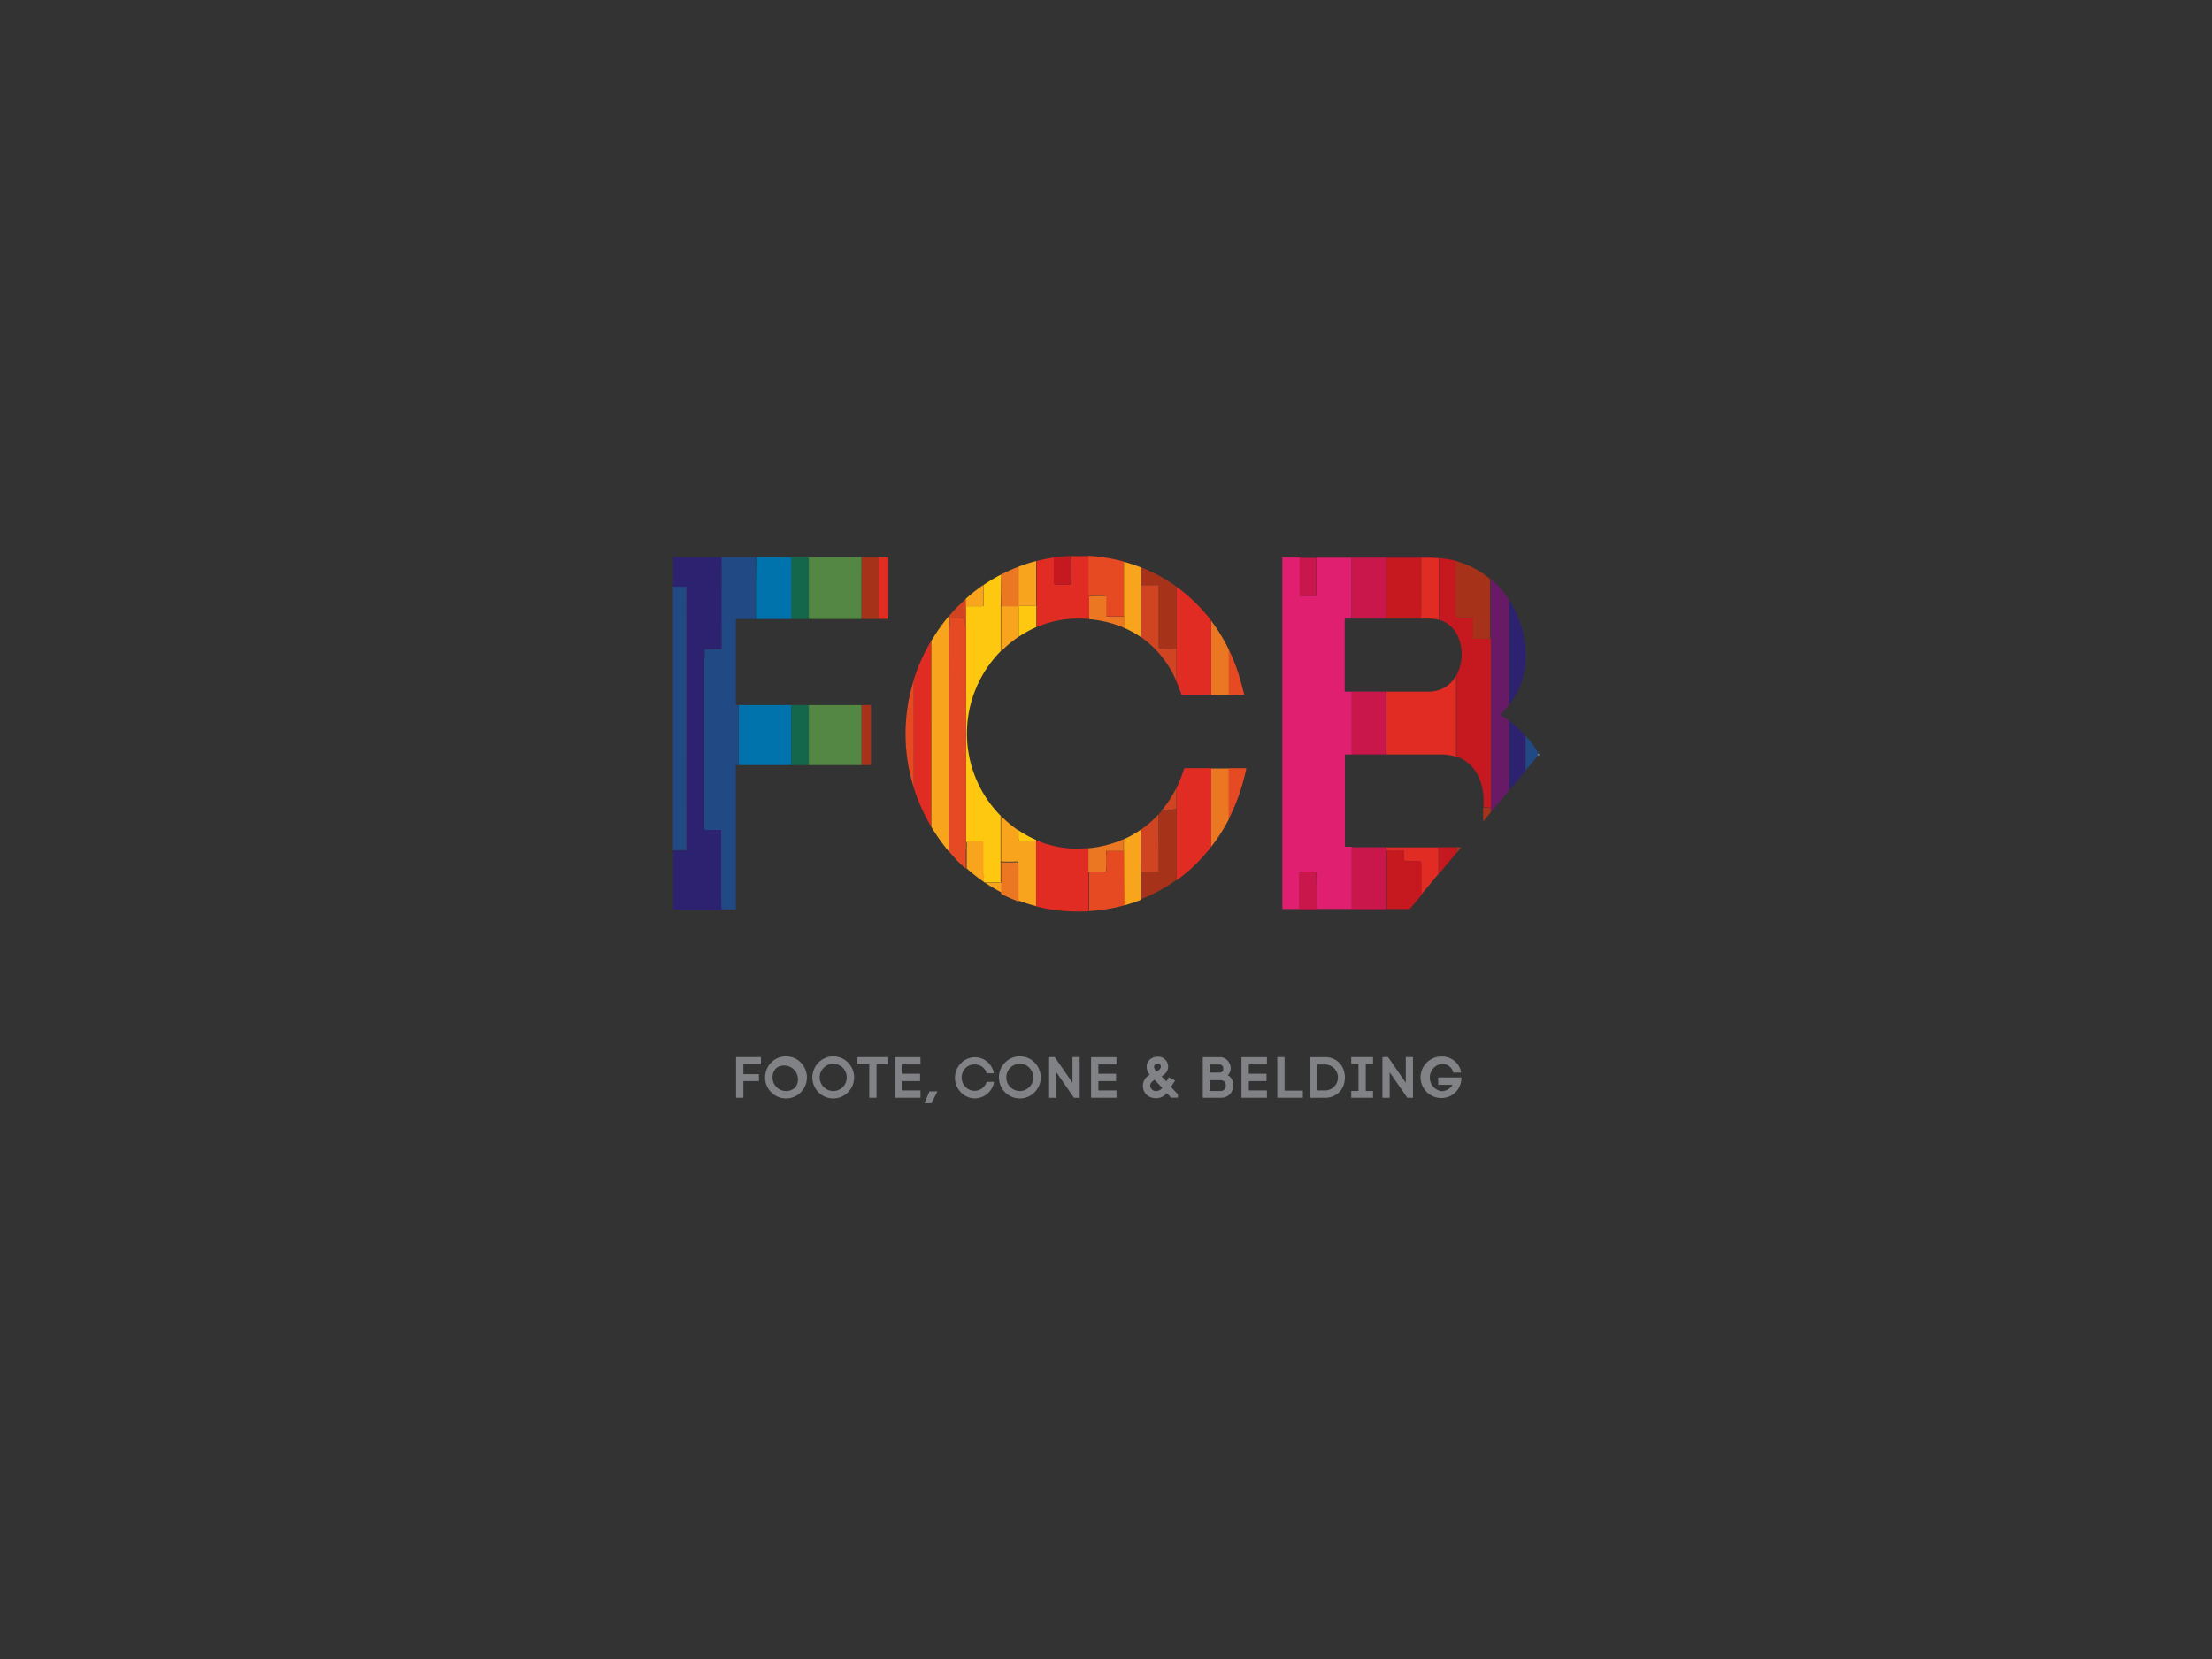 <svg id="Logos" xmlns="http://www.w3.org/2000/svg" viewBox="0 0 320 240"><rect x="0" y="0" width="320" height="240" fill="#333333" stroke="none"/><defs><style>.cls-1{fill:none;}.cls-2{fill:#e11f70;}.cls-3{fill:#558744;}.cls-4{fill:#e12c23;}.cls-5{fill:#0073ad;}.cls-6{fill:#c9164b;}.cls-7{fill:#214983;}.cls-8{fill:#2d226f;}.cls-9{fill:#c5181f;}.cls-10{fill:#681a67;}.cls-11{fill:#eb7723;}.cls-12{fill:#15674c;}.cls-13{fill:#e64a23;}.cls-14{fill:#f8a41d;}.cls-15{fill:#a6321a;}.cls-16{fill:#d04422;}.cls-17{fill:#fec810;}.cls-18{fill:#fff;}.cls-19{fill:#808285;}</style></defs><title>logo-card-fcb</title><g id="logo-fcb"><path class="cls-1" d="M165.09,124.9c0,.41,0,.81,0,1.22h0C165.1,125.71,165.09,125.31,165.09,124.9Z"/><path class="cls-1" d="M208.17,126.31c0-1.25,0-2.5,0-3.74h0c0,1.24,0,2.49,0,3.74Z"/><path class="cls-1" d="M149.52,121.63a2.21,2.21,0,0,1,.37.08h0A2.21,2.21,0,0,0,149.52,121.63Z"/><path class="cls-1" d="M169.07,117.15a3.48,3.48,0,0,0,1.1-.15v0A3.48,3.48,0,0,1,169.07,117.15Z"/><path class="cls-1" d="M169.06,117.15h0Z"/><path class="cls-1" d="M157.53,126.16v5.66h0v-5.66Z"/><path class="cls-1" d="M144.83,127.69h0v0Z"/><path class="cls-1" d="M144.61,127.62l.09,0Z"/><path class="cls-1" d="M139.84,122.74a.5.5,0,0,0,0-.19A.5.5,0,0,1,139.84,122.74Z"/><path class="cls-1" d="M200.6,123.08c0-.11,0-.23,0-.34,0,.11,0,.23,0,.34l.55,0Z"/><path class="cls-1" d="M139.82,122.77a.1.1,0,0,1-.06,0h0A.1.1,0,0,0,139.82,122.77Z"/><path class="cls-1" d="M134.71,119.57h0v0Z"/><path class="cls-1" d="M137.27,90.37v.35l.08,0-.08,0Z"/><path class="cls-1" d="M139.75,92.15c0-.46,0-.92,0-1.39h0C139.75,91.23,139.75,91.69,139.75,92.15Z"/><path class="cls-1" d="M127.14,89.48h0l.29,0Z"/><path class="cls-1" d="M149.9,87.26a2.44,2.44,0,0,1,0,.27c0,1.07,0,2.13,0,3.2h0c0-1.07,0-2.13,0-3.2A2.44,2.44,0,0,0,149.9,87.26Z"/><path class="cls-1" d="M165.1,82.09h0v0Z"/><path class="cls-1" d="M157,80.41c-.35,0-.7,0-1.05,0l-.79,0Z"/><path class="cls-2" d="M194.53,100.05V89.49h1V80.67h-5.09l0,5.21c0,.32,0,.32-.26.33h-1.89c-.09,0-.22.07-.26,0s0-.27,0-.4c0-1.37,0-2.73,0-4.09,0-.36,0-.72,0-1.07h-2.52v50.86H188c0-1.72,0-3.43,0-5.14,0-.2,0-.25.21-.24.65,0,1.31,0,2,0,.27,0,.27,0,.27.33,0,.84,0,1.68,0,2.52s0,1.68,0,2.52h5.08v-9h-1V109.14h1v-9.09Z"/><path class="cls-3" d="M124.64,110.68V102H117v8.68Z"/><path class="cls-3" d="M117,89.55h7.63c0-3,0-5.91,0-8.87V80.6H117v9Z"/><path class="cls-4" d="M205.58,89.49h1.2a5,5,0,0,1,1.39.19c0-.14,0-.29,0-.43,0-2.84,0-5.68,0-8.52-.45,0-.89-.06-1.35-.06H205.6c0,2.29,0,4.58,0,6.87C205.6,88.19,205.59,88.84,205.58,89.49Z"/><path class="cls-4" d="M210.18,98.43a4.39,4.39,0,0,1-3.54,1.62h-6.06v9.09h7.94a6.75,6.75,0,0,1,2.13.34V97.72A5.82,5.82,0,0,1,210.18,98.43Z"/><path class="cls-4" d="M200.6,123.08l.55,0h.18a2.3,2.3,0,0,0,.74,0c.31-.07.62.07.92,0,.07,0,.1.06.09.13,0,.3.06.58,0,.89s.06.48.38.49.68,0,1,0h.81c.22,0,.26.06.27.34,0,1.52,0,3,0,4.56l2.56-3.06v-.1c0-1.25,0-2.5,0-3.74h-7.58v.17C200.58,122.85,200.59,123,200.6,123.08Z"/><path class="cls-5" d="M106.88,110.68h7.62V102h-7.62Z"/><path class="cls-5" d="M109.36,84.35c0,1.73,0,3.47,0,5.2h5.17V80.68s0-.06,0-.08h-5.12C109.37,81.85,109.39,83.1,109.36,84.35Z"/><path class="cls-4" d="M149.89,121.71h0c0,.56,0,1.12,0,1.69v7.73a24.47,24.47,0,0,0,6,.74c.55,0,1.08,0,1.61-.05V122.7c-.53,0-1.07.08-1.62.08a15,15,0,0,1-6-1.25,1.09,1.09,0,0,1,0,.18Z"/><path class="cls-4" d="M155,80.41c0,1.27-.05,2.54,0,3.8,0,.31,0,.36-.29.36-.65,0-1.3,0-1.94,0-.19,0-.25-.07-.25-.31V80.64a24.88,24.88,0,0,0-2.57.52q0,3.06,0,6.1a2.44,2.44,0,0,1,0,.27c0,1.07,0,2.13,0,3.2a15,15,0,0,1,6-1.24c.55,0,1.09,0,1.61.07V80.44l-.56,0h-2Z"/><path class="cls-6" d="M195.55,100.05v9.09h5v-9.09Z"/><path class="cls-6" d="M195.55,89.49h5V80.67h-5v8.82Z"/><path class="cls-6" d="M195.55,131.53h5v-8.11a1,1,0,0,1,0-.34c0-.11,0-.23,0-.34v-.17h-5v9Z"/><path class="cls-7" d="M104.36,84.25c-.07,3.11,0,6.22,0,9.34,0,.31,0,.3-.25.3-.64,0-1.29,0-1.93,0-.18,0-.27.08-.26.32s0,.56,0,.84-.06.4-.06.61v23.88a2,2,0,0,0,0,.25c0,.22.16.32.32.31.67-.08,1.34,0,2,0,.09,0,.14.06.14.18v.23q0,4.91,0,9.81c0,.41,0,.83,0,1.25h2.13V110.68h.4V102h-.4V89.55h2.85c0-1.73,0-3.47,0-5.2,0-1.25,0-2.5,0-3.75h-5C104.36,81.81,104.38,83,104.36,84.25Z"/><path class="cls-4" d="M170.17,117v10.39a24.11,24.11,0,0,0,5.05-4.89V111.13h-3.89l-.25.73a18.28,18.28,0,0,1-.9,2.17v2.65C170.18,116.78,170.17,116.89,170.17,117Z"/><path class="cls-4" d="M170.17,94.13c0,1.47,0,2.94,0,4.42.18.4.35.81.5,1.24l.25.71h4.3c0-3.57,0-7.14,0-10.71a23.68,23.68,0,0,0-5.06-4.94v9.28Z"/><path class="cls-8" d="M104.33,130.28q0-4.91,0-9.81v-.23c0-.12,0-.18-.14-.18-.67,0-1.34,0-2,0-.16,0-.29-.09-.32-.31a2,2,0,0,1,0-.25V95.66c0-.21.08-.41.06-.61s0-.56,0-.84.08-.32.26-.32c.64,0,1.29,0,1.93,0,.25,0,.25,0,.25-.3,0-3.12,0-6.23,0-9.34,0-1.22,0-2.44,0-3.65h-7c0,1.44,0,2.88,0,4.32h1.51c.07,0,.15,0,.21,0s.21,0,.21.16q0,.57,0,1.14c.08,11.61,0,23.21,0,34.81,0,.61,0,1.22,0,1.83,0,.1,0,.2-.12.19-.61-.05-1.21,0-1.81,0q0,4.26,0,8.54h7C104.35,131.11,104.33,130.69,104.33,130.28Z"/><path class="cls-4" d="M127.11,89.06a1.48,1.48,0,0,0,0,.21c0,.07,0,.14,0,.21l.29,0a.07.07,0,0,1,.07.07.05.05,0,0,1,0,0h.58s0,0,0,0,.06-.08.1-.08h.36V80.6h-1.4v8.46Z"/><path class="cls-4" d="M134.71,104.61q0-6,0-11.91a26.89,26.89,0,0,0-2.54,5.7v15.51a27.52,27.52,0,0,0,2.53,5.66v-15Z"/><path class="cls-9" d="M215.68,116.43V92.77c0-.14,0-.28,0-.42a7.65,7.65,0,0,1-1.17.06c-.39,0-.78,0-1.17,0-.11,0-.15-.06-.15-.2V92c0-.83-.06-1.65,0-2.47,0-.19,0-.22-.2-.22-.68,0-1.36,0-2,0-.16,0-.24-.1-.24-.31V81.16a14.74,14.74,0,0,0-2.52-.43c0,2.84,0,5.68,0,8.52,0,.14,0,.29,0,.43,2.21.64,3.23,2.83,3.23,5a6.39,6.39,0,0,1-.75,3v11.76c2.61.9,3.91,3.49,3.91,6.35v1a8.27,8.27,0,0,1,1.11.07C215.67,116.74,215.68,116.58,215.68,116.43Z"/><path class="cls-9" d="M208.24,126.32l2.42-2.88c0-.29,0-.58,0-.87h-2.52c0,1.24,0,2.49,0,3.74Z"/><path class="cls-8" d="M220.72,95.43c0-.15,0-.3,0-.45,0-.31,0-.62,0-.93a15.62,15.62,0,0,0-2.42-7.28q0,7.62,0,15.24A11.46,11.46,0,0,0,220.72,95.43Z"/><path class="cls-8" d="M218.3,104.25V108c0,2.12,0,4.25,0,6.37l2.4-2.85c0-1.68,0-3.37,0-5A17.12,17.12,0,0,0,218.3,104.25Z"/><path class="cls-10" d="M218.3,104.25a12.88,12.88,0,0,0-1.28-.85A12.85,12.85,0,0,0,218.3,102q0-7.62,0-15.24a13,13,0,0,0-2.61-3V92a1,1,0,0,1,0,.35c0,.14,0,.28,0,.42v23.66c0,.15,0,.31,0,.47s0,.23,0,.34v.23l2.61-3.12c0-2.12,0-4.25,0-6.37Z"/><path class="cls-11" d="M175.22,122.5a25.62,25.62,0,0,0,2.56-4v-7.33h-2.56V122.5Z"/><path class="cls-11" d="M177.78,100.5V94a25.07,25.07,0,0,0-2.55-4.18c0,3.57,0,7.14,0,10.71Z"/><path class="cls-12" d="M117,110.68V102H114.5v8.68Z"/><path class="cls-12" d="M114.5,89.55H117v-9h-2.52s0,.05,0,.08Z"/><path class="cls-4" d="M180.35,111.13h0v.2Z"/><path class="cls-13" d="M180,112.46l.28-1.13v-.2h-2.52v7.33A28.8,28.8,0,0,0,180,112.46Z"/><path class="cls-13" d="M180,100.5l-.34-1.32A27.75,27.75,0,0,0,177.78,94v6.53Z"/><path class="cls-14" d="M162.58,123.08h0c0,2.22,0,4.44,0,6.66V131a22.5,22.5,0,0,0,2.48-.82v-4c0-.41,0-.81,0-1.22V120a14.81,14.81,0,0,1-2.48,1.41v1.29A1.33,1.33,0,0,1,162.58,123.08Z"/><path class="cls-14" d="M162.6,89.22c0,.12,0,.23,0,.35v1.25a14.24,14.24,0,0,1,2.48,1.37V85.11c0-.12,0-.25,0-.37V82.09a23.4,23.4,0,0,0-2.49-.82c0,2.52,0,5,0,7.55Z"/><path class="cls-15" d="M124.64,89.55h2.5v-.07h0c0-.07,0-.14,0-.21a1.48,1.48,0,0,1,0-.21V80.6h-2.46v.08C124.65,83.64,124.65,86.59,124.64,89.55Z"/><path class="cls-15" d="M126,110.68V102h-1.36v8.68Z"/><path class="cls-15" d="M215.67,116.9a8.27,8.27,0,0,0-1.11-.07v2l1.12-1.33v-.23C215.68,117.13,215.67,117,215.67,116.9Z"/><path class="cls-15" d="M211.4,122.57h-.72c0,.29,0,.58,0,.87Z"/><path class="cls-15" d="M208.17,126.31v.1l.07-.09Z"/><path class="cls-7" d="M99.16,123c.13,0,.12-.09.12-.19,0-.61,0-1.22,0-1.83,0-11.6,0-23.2,0-34.81q0-.57,0-1.14c0-.21,0-.31-.21-.16s-.14,0-.21,0H97.35V123C98,123,98.55,123,99.16,123Z"/><path class="cls-7" d="M220.71,106.45c0,1.68,0,3.37,0,5l1.76-2.11.1-.12V109A13.81,13.81,0,0,0,220.71,106.45Z"/><path class="cls-7" d="M220.72,95.43a12.71,12.71,0,0,0,0-1.38c0,.31,0,.62,0,.93C220.7,95.13,220.71,95.28,220.72,95.43Z"/><path class="cls-15" d="M210.89,89.33c.68,0,1.36,0,2,0,.15,0,.21,0,.2.22,0,.82.07,1.64,0,2.47v.19c0,.14,0,.21.15.2.39,0,.78,0,1.17,0a7.65,7.65,0,0,0,1.17-.06,1,1,0,0,0,0-.35V83.77a12.68,12.68,0,0,0-5-2.61V89C210.65,89.23,210.73,89.33,210.89,89.33Z"/><path class="cls-9" d="M200.57,89.49h5c0-.65,0-1.3,0-1.95,0-2.29,0-4.58,0-6.87h-5v8.82Z"/><path class="cls-15" d="M167.64,122.83c0,1,0,2,0,3,0,.18-.06.25-.2.24s-.38,0-.57,0H165.1v4a23.13,23.13,0,0,0,5.08-2.77v-10.1c-.07,0-.07-.07,0-.11V117a3.48,3.48,0,0,1-1.1.15h-.9c-.16.21-.34.41-.51.6C167.66,119.43,167.67,121.13,167.64,122.83Z"/><path class="cls-14" d="M144.83,124.62a18.78,18.78,0,0,0,2.25,0c.17,0,.26.06.25.28s0,.17,0,.25c0,1.71,0,3.42,0,5.13a22.19,22.19,0,0,0,2.55.8V123.4c0-.57,0-1.13,0-1.69h0a2.21,2.21,0,0,0-.37-.08l-.21,0h-.19c-.51,0-1,0-1.52,0-.19,0-.25-.08-.25-.32v-1.16a17.19,17.19,0,0,1-2.52-2.11v6.6Z"/><path class="cls-15" d="M165.79,84.67c.53,0,1.06,0,1.59,0,.18,0,.23.07.24.29,0,2.84,0,5.68,0,8.52,0,.36,0,.37.3.36.66,0,1.31,0,2,0a1.06,1.06,0,0,1,.25,0v-9a23.25,23.25,0,0,0-5.07-2.76v2.65A1.81,1.81,0,0,1,165.79,84.67Z"/><path class="cls-14" d="M147.68,87.65c.59,0,1.18,0,1.78,0a.62.62,0,0,0,.43-.12,2.44,2.44,0,0,0,0-.27q0-3,0-6.1a24.44,24.44,0,0,0-2.55.82c0,1.76,0,3.53,0,5.29,0,.4,0,.42-.35.42h-2.17q0,3.28,0,6.55a16.21,16.21,0,0,1,2.52-2.11V88.05C147.36,87.66,147.37,87.65,147.68,87.65Z"/><path class="cls-9" d="M205.3,124.57h-.81c-.34,0-.68,0-1,0s-.43-.15-.38-.49,0-.59,0-.89c0-.07,0-.14-.09-.13-.3.06-.61-.08-.92,0a2.3,2.3,0,0,1-.74,0h-.18l-.55,0a1,1,0,0,0,0,.34v8.11h3.31l1.73-2.06c0-1.52,0-3,0-4.56C205.56,124.63,205.52,124.58,205.3,124.57Z"/><path class="cls-13" d="M162.58,123.08h0c-.33,0-.67,0-1,0s-.93,0-1.39,0c-.09,0-.14.07-.14.17v.15c0,.83-.06,1.65,0,2.47,0,.23-.08.28-.24.28h-2.24v5.66a24.94,24.94,0,0,0,5.09-.84v-1.24C162.61,127.52,162.62,125.3,162.58,123.08Z"/><path class="cls-14" d="M144.83,127.69l-.13,0-.09,0a1.46,1.46,0,0,0-.36,0h-1.56c-.25,0-.26,0-.26-.34v-.33a1.56,1.56,0,0,0-.09-.74.67.67,0,0,1,0-.29V122c0-.33,0-.36-.29-.36-.64,0-1.28,0-1.91,0-.2,0-.26.09-.24.32s0,.4,0,.59a.5.5,0,0,1,0,.19l0,0a.1.1,0,0,1-.06,0c0,1,0,1.93,0,2.89a24.08,24.08,0,0,0,5.08,3.5v-1.52Z"/><path class="cls-13" d="M159.83,86.19c.15,0,.18.12.18.28,0,.79,0,1.58,0,2.37,0,.3,0,.34.27.34h1.61l.67,0v-.4c0-2.51,0-5,0-7.55a25.64,25.64,0,0,0-5.09-.83v5.77C158.29,86.19,159.06,86.24,159.83,86.19Z"/><path class="cls-16" d="M137.27,90.72l.08,0a.19.19,0,0,0,.07-.12v-.1c0-.22,0-.44,0-.66s.06-.4.31-.43a1,1,0,0,1,.3,0,.72.72,0,0,0,.41,0c.32-.1.63,0,1,0,.15,0,.2.06.2.24s0,.55,0,.82,0,.29.14.32h0c0-.89,0-1.79,0-2.69,0-.12,0-.25,0-.37,0-.38,0-.75,0-1.13-.51.45-1,.91-1.49,1.4s-.67.75-1,1.14c0,.42,0,.84,0,1.26Z"/><path class="cls-14" d="M139.76,87.7H142c.27,0,.29,0,.29-.37,0-.91,0-1.82,0-2.73a23.9,23.9,0,0,0-2.56,2c0,.38,0,.75,0,1.13Z"/><path class="cls-11" d="M147,87.69c.33,0,.35,0,.35-.42,0-1.76,0-3.53,0-5.29a25,25,0,0,0-2.53,1.13v4.58Z"/><path class="cls-11" d="M147.33,125c0-.22-.08-.28-.25-.28a18.78,18.78,0,0,1-2.25,0v4.59a22.87,22.87,0,0,0,2.53,1.12c0-1.71,0-3.42,0-5.13C147.35,125.12,147.33,125,147.33,125Z"/><path class="cls-6" d="M190.43,126.49c0-.33,0-.33-.27-.33-.65,0-1.31,0-2,0-.19,0-.21,0-.21.24,0,1.71,0,3.42,0,5.14h2.52c0-.84,0-1.68,0-2.52S190.43,127.33,190.43,126.49Z"/><path class="cls-6" d="M188,85.83c0,.13,0,.3,0,.4s.17,0,.26,0h1.89c.26,0,.26,0,.26-.33l0-5.21H188c0,.35,0,.71,0,1.07C188,83.1,188,84.46,188,85.83Z"/><path class="cls-9" d="M152.73,84.58c.64,0,1.29,0,1.94,0,.25,0,.29,0,.29-.36,0-1.26,0-2.53,0-3.8a23.59,23.59,0,0,0-2.52.23v3.63C152.48,84.51,152.54,84.58,152.73,84.58Z"/><path class="cls-17" d="M147.6,121.61c.5,0,1,0,1.52,0h.19l.21,0a2.21,2.21,0,0,1,.37.08,1.09,1.09,0,0,0,0-.18,15.47,15.47,0,0,1-2.55-1.4v1.16C147.35,121.53,147.41,121.61,147.6,121.61Z"/><path class="cls-17" d="M149.46,87.65c-.6,0-1.19,0-1.78,0-.31,0-.32,0-.32.4v4.08a15.08,15.08,0,0,1,2.55-1.4c0-1.07,0-2.13,0-3.2A.62.62,0,0,1,149.46,87.65Z"/><path class="cls-17" d="M144.83,83.11a24.52,24.52,0,0,0-2.52,1.49c0,.91,0,1.82,0,2.73,0,.34,0,.37-.29.37h-2.26c0,.12,0,.25,0,.37,0,.9,0,1.8,0,2.69h0c0,.47,0,.93,0,1.39q0,15.09,0,30.17v.5a.1.1,0,0,0,.06,0l0,0a.5.5,0,0,0,0-.19c0-.19,0-.39,0-.59s0-.32.24-.32c.63,0,1.27,0,1.91,0,.27,0,.29,0,.29.36v3.89a.67.67,0,0,0,0,.29,1.56,1.56,0,0,1,.09.74v.33c0,.32,0,.34.26.34h1.56a1.46,1.46,0,0,1,.36,0l.09,0,.13,0h0V118l-.14-.14a16.95,16.95,0,0,1,0-23.49l.15-.15q0-3.27,0-6.55Z"/><path class="cls-11" d="M157.53,126.16h2.24c.16,0,.24,0,.24-.28,0-.82.07-1.64,0-2.47v-.15c0-.1,0-.17.14-.17.46,0,.93,0,1.39,0s.67,0,1,0h0a1.33,1.33,0,0,0,0-.4v-1.29a16.18,16.18,0,0,1-5.08,1.31v3.46Z"/><path class="cls-11" d="M162.6,89.22l-.67,0h-1.61c-.24,0-.27,0-.27-.34,0-.79,0-1.58,0-2.37,0-.16,0-.29-.18-.28-.77,0-1.54,0-2.31,0v3.35a16.05,16.05,0,0,1,5.09,1.26V89.57C162.61,89.45,162.6,89.34,162.6,89.22Z"/><path class="cls-16" d="M165.1,126.12h1.75c.19,0,.38,0,.57,0s.2-.06.2-.24c0-1,0-2,0-3,0-1.7,0-3.4,0-5.1a15.19,15.19,0,0,1-2.57,2.25v4.92C165.09,125.31,165.1,125.71,165.1,126.12Z"/><path class="cls-16" d="M168.78,117.14h.29a3.48,3.48,0,0,0,1.1-.15c0-.11,0-.22,0-.32V114a16.5,16.5,0,0,1-2,3.1Z"/><path class="cls-16" d="M170.17,93.83a1.06,1.06,0,0,0-.25,0c-.66.07-1.31,0-2,0-.29,0-.29,0-.3-.36,0-2.84,0-5.68,0-8.52,0-.22-.06-.3-.24-.29-.53,0-1.06,0-1.59,0a1.81,1.81,0,0,0-.69.07c0,.12,0,.25,0,.37v7.08a14.87,14.87,0,0,1,5.08,6.36c0-1.48,0-3,0-4.42Z"/><path class="cls-16" d="M170.17,117.29v-.11C170.1,117.22,170.1,117.26,170.17,117.29Z"/><path class="cls-13" d="M131,106.2a26.07,26.07,0,0,0,1.18,7.71V98.4A26.56,26.56,0,0,0,131,106.2Z"/><path class="cls-14" d="M137.27,91v-.62c0-.42,0-.84,0-1.26a26.2,26.2,0,0,0-2.54,3.59q0,6,0,11.91v15a27.74,27.74,0,0,0,2.55,3.58q0-10.8,0-21.61Z"/><path class="cls-13" d="M128.05,89.51s0,0,0,0h.45v-.12h-.36S128.05,89.44,128.05,89.51Z"/><path class="cls-13" d="M127.43,89.44l-.29,0v.07h.34a.05.05,0,0,0,0,0A.07.07,0,0,0,127.43,89.44Z"/><path class="cls-13" d="M139.76,122.82v-.5q0-15.07,0-30.17c0-.46,0-.92,0-1.39-.15,0-.14-.19-.14-.32s0-.54,0-.82,0-.27-.2-.24c-.32.08-.63-.06-1,0a.72.72,0,0,1-.41,0,1,1,0,0,0-.3,0c-.25,0-.31.1-.31.43s0,.44,0,.66v.1a.19.19,0,0,1-.07.12l-.08,0v10.82q0,10.81,0,21.61c.33.39.66.77,1,1.15s1,1,1.48,1.41c0-1,0-1.93,0-2.89Z"/><path class="cls-18" d="M222.55,109v.32l.11-.13Z"/><path class="cls-19" d="M211.4,155.87h-3.34v1.07h2.06a1.8,1.8,0,0,1-1.62.92,2,2,0,0,1,0-3.94,1.66,1.66,0,0,1,1.73,1.16l0,.09h1.13l0-.14a2.77,2.77,0,0,0-2.85-2.18,3,3,0,0,0,0,6,2.88,2.88,0,0,0,2.9-3"/><polygon class="cls-19" points="106.48 158.81 107.54 158.81 107.54 156.4 109.79 156.4 109.79 155.4 107.54 155.4 107.54 153.96 110.08 153.96 110.08 152.93 106.48 152.93 106.48 158.81"/><path class="cls-19" d="M115.85,153.72a3,3,0,0,0-4.29,0,3.08,3.08,0,0,0-.88,2.15,3,3,0,0,0,.88,2.14,3,3,0,0,0,2.14.9,3,3,0,0,0,2.15-.9,3,3,0,0,0,.88-2.14,3.08,3.08,0,0,0-.88-2.15Zm-2.15,4.12a1.94,1.94,0,0,1-1.37-.58h0a2,2,0,0,1-.58-1.39,1.92,1.92,0,0,1,.58-1.39h0a2,2,0,0,1,2.76,2.79,2,2,0,0,1-1.39.58"/><path class="cls-19" d="M122.68,153.72a3,3,0,0,0-4.28,0,3.08,3.08,0,0,0-.88,2.15,3,3,0,0,0,.88,2.14,3,3,0,0,0,2.14.9,3,3,0,0,0,2.14-.9,3.05,3.05,0,0,0,0-4.29Zm-2.14,4.12a2,2,0,0,1-1.38-.58h0a2,2,0,0,1-.58-1.39,1.92,1.92,0,0,1,.58-1.39h0a1.93,1.93,0,0,1,2.77,0,2,2,0,0,1,0,2.78,2,2,0,0,1-1.39.58"/><polygon class="cls-19" points="124.04 153.94 125.75 153.94 125.75 158.81 126.8 158.81 126.8 153.94 128.5 153.94 128.5 152.93 124.04 152.93 124.04 153.94"/><polygon class="cls-19" points="130.54 156.4 133.1 156.4 133.1 155.34 130.54 155.34 130.54 153.99 133.16 153.99 133.16 152.94 129.48 152.94 129.48 158.81 133.16 158.81 133.16 157.75 130.54 157.75 130.54 156.4"/><polygon class="cls-19" points="133.75 159.61 134.74 159.61 135.61 157.89 134.44 157.89 133.75 159.61"/><path class="cls-19" d="M142.72,156.54a1.82,1.82,0,0,1-3.05.7,1.93,1.93,0,0,1-.55-1.36,2,2,0,0,1,.55-1.37A1.8,1.8,0,0,1,141,154a1.7,1.7,0,0,1,1.7,1.19l0,.08h1.05l0-.15a2.93,2.93,0,0,0-1-1.58,2.8,2.8,0,0,0-1.75-.59,2.85,2.85,0,0,0-2,.88h0a3,3,0,0,0,0,4.19,2.78,2.78,0,0,0,2,.88,2.83,2.83,0,0,0,2.78-2.25l0-.14h-1Z"/><path class="cls-19" d="M149.68,153.72a3,3,0,0,0-4.29,0,3.05,3.05,0,0,0,0,4.29,3,3,0,0,0,2.14.9,3,3,0,0,0,2.15-.9,3.08,3.08,0,0,0,.88-2.14,3.12,3.12,0,0,0-.88-2.15Zm-2.15,4.12a2,2,0,0,1-1.38-.58h0a1.94,1.94,0,0,1-.57-1.39,1.91,1.91,0,0,1,.57-1.39h0a1.93,1.93,0,0,1,2.77,0,2,2,0,0,1,0,2.78,2,2,0,0,1-1.39.58"/><polygon class="cls-19" points="155.15 156.64 152.62 152.98 152.58 152.93 151.77 152.93 151.77 158.81 152.82 158.81 152.82 155.13 155.33 158.76 155.37 158.81 156.19 158.81 156.19 152.93 155.15 152.93 155.15 156.64"/><polygon class="cls-19" points="158.9 156.4 161.46 156.4 161.46 155.34 158.9 155.34 158.9 153.99 161.51 153.99 161.51 152.94 157.84 152.94 157.84 158.81 161.52 158.81 161.52 157.75 158.9 157.75 158.9 156.4"/><path class="cls-19" d="M170,156.32l-.91-.47-.35.6-.7-.74a2.48,2.48,0,0,0,.62-.5,1.41,1.41,0,0,0,.33-.93,1.44,1.44,0,0,0-1.49-1.41,1.92,1.92,0,0,0-.59.09,1.73,1.73,0,0,0-.52.28,1.38,1.38,0,0,0-.51,1.11,1.8,1.8,0,0,0,.46,1.14,1.8,1.8,0,0,0-.86,2.31,1.7,1.7,0,0,0,.39.57,1.79,1.79,0,0,0,.59.37,2.13,2.13,0,0,0,.76.13,2,2,0,0,0,.89-.19,2.32,2.32,0,0,0,.7-.54l.59.66h1v-.48l-1-1.07Zm-2.53-2.45a.44.44,0,0,1,.47.42.63.63,0,0,1-.2.43,2.52,2.52,0,0,1-.44.31,1.27,1.27,0,0,1-.35-.7.5.5,0,0,1,.52-.46m-.44,2.35,1.11,1.16a1.13,1.13,0,0,1-.85.46.83.83,0,0,1-.9-.79c0-.28.21-.55.64-.83"/><path class="cls-19" d="M177.61,155.56a1.42,1.42,0,0,0,.3-1.62,1.53,1.53,0,0,0-.57-.74,1.57,1.57,0,0,0-.91-.26H174v5.87h2.66a1.68,1.68,0,0,0,1.32-.58,1.83,1.83,0,0,0,.33-.58,2.08,2.08,0,0,0,.11-.66,1.76,1.76,0,0,0-.23-.89,1.5,1.5,0,0,0-.55-.54m-.78-.57a.51.51,0,0,1-.41.18H175V154h1.42a.55.55,0,0,1,.54.6.74.74,0,0,1-.14.44m-.2,2.79H175v-1.56h1.62a.71.71,0,0,1,.71.77.73.73,0,0,1-.71.79"/><polygon class="cls-19" points="180.66 156.4 183.22 156.4 183.22 155.34 180.66 155.34 180.66 153.99 183.28 153.99 183.28 152.94 179.6 152.94 179.6 158.81 183.28 158.81 183.28 157.75 180.66 157.75 180.66 156.4"/><polygon class="cls-19" points="185.83 152.93 184.78 152.93 184.78 158.81 188.48 158.81 188.48 157.78 185.83 157.78 185.83 152.93"/><path class="cls-19" d="M193.86,153.88a2.76,2.76,0,0,0-2.19-.94h-2.14v5.87h2.14a2.8,2.8,0,0,0,2.19-.94,2.9,2.9,0,0,0,.53-.94,3.36,3.36,0,0,0,0-2.11,2.8,2.8,0,0,0-.53-.94m-2.19,3.87h-1.09V154h1.09a1.88,1.88,0,0,1,0,3.76"/><polygon class="cls-19" points="195.48 153.9 196.53 153.9 196.53 157.83 195.48 157.83 195.48 158.81 198.63 158.81 198.63 157.83 197.58 157.83 197.58 153.9 198.63 153.9 198.63 152.93 195.48 152.93 195.48 153.9"/><polygon class="cls-19" points="203.37 156.64 200.84 152.98 200.8 152.93 199.99 152.93 199.99 158.81 201.04 158.81 201.04 155.13 203.55 158.76 203.58 158.81 204.41 158.81 204.41 152.93 203.37 152.93 203.37 156.64"/></g></svg>